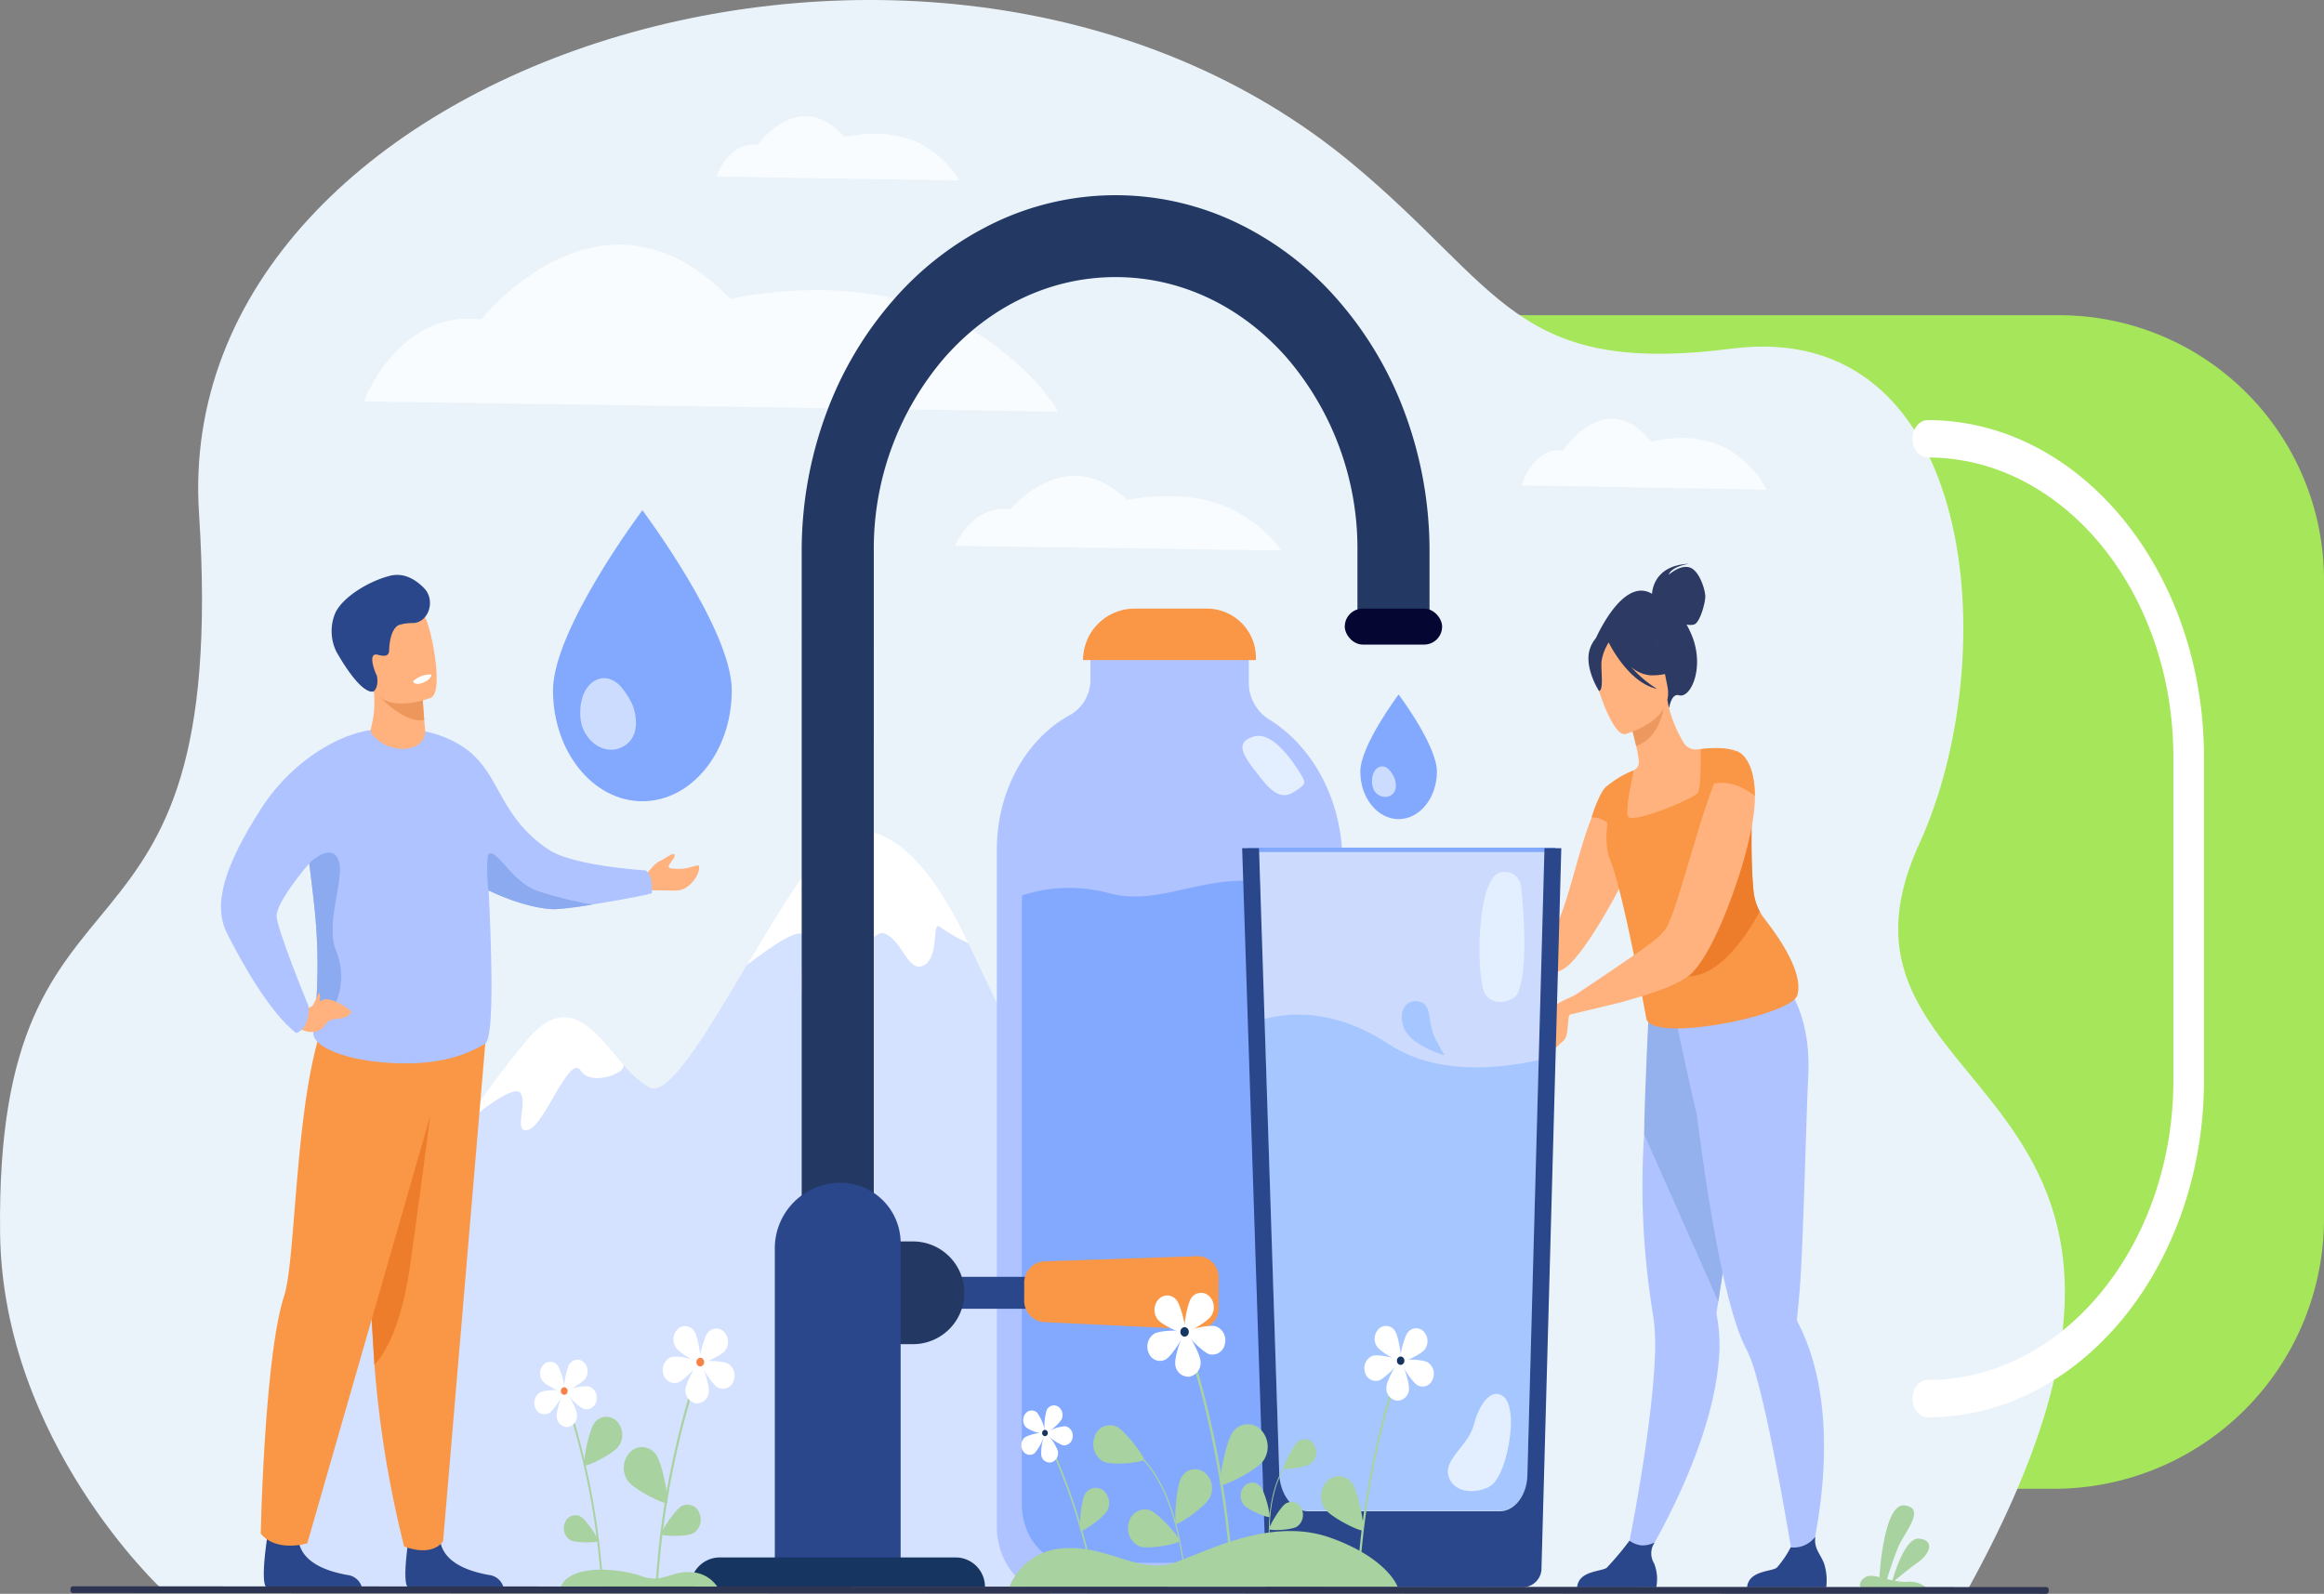 <svg xmlns="http://www.w3.org/2000/svg" xmlns:xlink="http://www.w3.org/1999/xlink" width="422.436" height="289.752" viewBox="0 0 422.436 289.752">
  <rect x="0" y="0" width="422.436" height="289.752" fill="#808080" stroke="none"/>
  <defs>
    <clipPath id="clip-path">
      <rect id="Rectángulo_33849" data-name="Rectángulo 33849" width="52.987" height="181.284" fill="none"/>
    </clipPath>
  </defs>
  <g id="Grupo_557412" data-name="Grupo 557412" transform="translate(-931.377 -1551.201)">
    <g id="Grupo_60293" data-name="Grupo 60293" transform="translate(555.264 -1190.921)">
      <path id="Rectángulo_33943" data-name="Rectángulo 33943" d="M49.1,0H288.438a0,0,0,0,1,0,0V213.356a0,0,0,0,1,0,0H48.14A48.14,48.14,0,0,1,0,165.216V49.1A49.1,49.1,0,0,1,49.1,0Z" transform="translate(798.549 3012.784) rotate(180)" fill="#a6e65a"/>
      <path id="Trazado_119861" data-name="Trazado 119861" d="M778.754,2756.7" transform="translate(0 0)" fill="#37649d"/>
    </g>
    <g id="Grupo_60323" data-name="Grupo 60323" transform="translate(3070.85 1551.201)">
      <path id="Trazado_120093" data-name="Trazado 120093" d="M-1781.882,289.135l-201.094-.079-101.051-.039-5.626,0-20.3-.005s-29-26.8-29.5-64.7c-.99-74.665,41.994-41.034,36.155-131.021-5.329-82.113,133.9-126.391,209.493-63.658,27.484,22.808,29.641,38.8,69.137,33.747,44.583-5.709,49.663,55.9,34.059,90.046C-1812.753,201.88-1729.217,193.92-1781.882,289.135Z" transform="translate(0 0)" fill="#ebf3fa"/>
      <g id="Grupo_60294" data-name="Grupo 60294" transform="translate(-2090.337 150.848)">
        <path id="Trazado_120094" data-name="Trazado 120094" d="M-1679.343,906.209l-54.543.08-106.292.157-5.927.008,0-.011-14.026,0-29.1.015c5.316-16.542,22.874-65.414,35.389-84.709a150.375,150.375,0,0,1,11.377-15.4c7.466-8.807,12.4-1.177,17.325,4.507.009.011.018.023.027.033a16.668,16.668,0,0,0,4.882,4.273c3.213,1.515,9.406-8.495,16.049-19.648q.774-1.294,1.55-2.6h0c7.128-11.99,14.548-24.364,19.211-24.619,8.343-.459,15.276,8.283,21.078,20.595h0c12.837,27.236,21.344,43.811,24.505,48.476,5.156,7.609,10.537,17.082,15.834,10.734,2.92-3.5,5.744-6.294,8.23-6.359,4.424-.117,9.061,4.86,13.449,12.1l0,0C-1688.993,872.51-1679.343,906.209-1679.343,906.209Z" transform="translate(1889.224 -768.276)" fill="#d4e1ff"/>
        <path id="Trazado_120095" data-name="Trazado 120095" d="M-1687.961,951.477c-2-3.094-6.555,9.873-9.468,10.757s-.182-4.568-1.457-6.631-10.1,5.563-10.1,5.563a150.332,150.332,0,0,1,11.376-15.4c7.467-8.807,12.4-1.177,17.325,4.506l.027.034C-1679.11,951.659-1685.958,954.572-1687.961,951.477Z" transform="translate(1744.377 -907.697)" fill="#fff"/>
        <path id="Trazado_120096" data-name="Trazado 120096" d="M-1407.884,788.886h0a31.474,31.474,0,0,1-5.135-2.915c-1.638-1.326,0,5.3-2.913,6.926s-4.006-4.715-7.283-5.769-8.558,13.578-12.746,13.726-1.093-11.493-2-13.409-10.209,5.465-10.209,5.465h0c7.129-11.988,14.548-24.363,19.211-24.619C-1420.619,767.832-1413.687,776.575-1407.884,788.886Z" transform="translate(1534.772 -768.273)" fill="#fff"/>
        <path id="Trazado_120097" data-name="Trazado 120097" d="M-1022.467,1151.637c-.819,1.474,1.639,5.231-.455,5.378s-7.648-7.515-8.74-7.883-2,3.61-3.915,3.316c-.872-.134-1.517-1.846-1.959-3.668,2.921-3.5,5.745-6.295,8.23-6.36,4.425-.116,9.062,4.861,13.449,12.1C-1016.008,1154.4-1021.659,1150.182-1022.467,1151.637Z" transform="translate(1204.763 -1068.956)" fill="#fff"/>
      </g>
      <g id="Grupo_60295" data-name="Grupo 60295" transform="translate(-1958.276 110.648)">
        <path id="Trazado_120098" data-name="Trazado 120098" d="M-1153.821,641.61V762.428c0,6.731-4.636,12.188-10.353,12.188h-42.108c-5.718,0-10.352-5.457-10.352-12.188v-123c0-10.94,5.525-20.356,13.468-24.6a7.353,7.353,0,0,0,3.544-6.548v-4.867h28.787v5.426a7.924,7.924,0,0,0,3.568,6.816C-1159.282,620.5-1153.821,630.3-1153.821,641.61Z" transform="translate(1216.633 -595.585)" fill="#aec3ff"/>
        <path id="Trazado_120099" data-name="Trazado 120099" d="M-1139.869,822.42V928.733c0,5.921-3.963,10.723-8.85,10.723h-36c-4.889,0-8.852-4.8-8.852-10.723V820.5c0-.808.033-1.608.1-2.4a27.62,27.62,0,0,1,15.556-.443c8.317,2.316,15.166-2.223,24.951-2.223,6.815,0,9.834,1.2,12.507.924A30.9,30.9,0,0,1-1139.869,822.42Z" transform="translate(1198.103 -765.979)" fill="#83a9ff"/>
        <path id="Rectángulo_33948" data-name="Rectángulo 33948" d="M9.361,0H22.519a8.9,8.9,0,0,1,8.9,8.9v.46a0,0,0,0,1,0,0H0a0,0,0,0,1,0,0v0A9.361,9.361,0,0,1,9.361,0Z" transform="translate(15.671)" fill="#f99746"/>
        <path id="Trazado_120100" data-name="Trazado 120100" d="M-978.365,688.807s-4.7-8.589-8.8-7.409-1.411,4.187,1.085,7.409,4.153,3.929,6.114,2.716S-977.7,689.92-978.365,688.807Z" transform="translate(1033.926 -658.166)" fill="#e3eeff"/>
      </g>
      <path id="Trazado_120101" data-name="Trazado 120101" d="M-1255.267,453.323s2.96-7.487,10.037-6.655c0,0,10.276-12.48,21.233-1.664,0,0,11.648-2.68,20.274,2.32,5.751,3.334,7.651,6.831,7.651,6.831Z" transform="translate(-710.594 -354.084)" fill="#f8fcff"/>
      <path id="Trazado_120102" data-name="Trazado 120102" d="M-1802.78,255.045s6.31-16.758,21.4-14.9c0,0,21.908-27.932,45.27-3.724,0,0,24.833-6,43.225,5.193,12.262,7.462,16.312,15.289,16.312,15.289Z" transform="translate(-270.584 -182.07)" fill="#f8fcff"/>
      <path id="Trazado_120103" data-name="Trazado 120103" d="M-730.869,399.792s2.229-7.128,7.558-6.336c0,0,7.738-11.88,15.989-1.584,0,0,8.771-2.551,15.267,2.209a17.908,17.908,0,0,1,5.761,6.5Z" transform="translate(-1132.028 -311.555)" fill="#f8fcff"/>
      <path id="Trazado_120104" data-name="Trazado 120104" d="M-1476.229,118.584s2.2-6.448,7.477-5.732c0,0,7.654-10.748,15.816-1.433,0,0,8.676-2.308,15.1,2a16.612,16.612,0,0,1,5.7,5.883Z" transform="translate(-533.018 -86.49)" fill="#f8fcff"/>
      <g id="Grupo_60296" data-name="Grupo 60296" transform="translate(-1872.032 102.503)">
        <path id="Trazado_120105" data-name="Trazado 120105" d="M-652.349,527.505c.014-.442.316-5.208,6.705-5.457,0,0-3.142.426-3.685,1.995,0,0,2.14-1.939,3.882-1.315s2.766,4.091,2.776,5.232-.958,4.818-2.064,5.13a2.978,2.978,0,0,1-1.339,0,17.876,17.876,0,0,1,.858,1.74c2.55,5.946-.08,11.757-2.238,11.115-1.384-.412-1.776,2.272-1.776,2.272l-13.449-12.37S-657.739,524.237-652.349,527.505Z" transform="translate(685.203 -522.048)" fill="#2c3a64"/>
        <path id="Trazado_120106" data-name="Trazado 120106" d="M-756.84,761.672c3.935-.442,8.6-1.228,10.464-2.53,2.832-1.965,7.736-10.216,10.762-16.233.087-.147.282-3.195.347-3.342,1.578-3.193,2.294-1.227,2.381-3.757a14.344,14.344,0,0,0-.368-4.028,10.861,10.861,0,0,0-1.6-3.635,1.81,1.81,0,0,0-.3-.418,7.734,7.734,0,0,0-2.054-1.989c-.519-.246-1.081.049-1.664.761v.025a11.43,11.43,0,0,0-1.492,2.505.133.133,0,0,0-.043.074c-.108.221-.216.467-.346.737a.647.647,0,0,0-.087.172q-.356.847-.713,1.768c-2.659,6.582-4.661,17.466-7.017,20.438-1.016,1.277-6.495,2.87-10.191,4.737C-761.423,758.283-759.455,761.991-756.84,761.672Z" transform="translate(763.438 -685.677)" fill="#ffb27d"/>
        <path id="Trazado_120107" data-name="Trazado 120107" d="M-633.916,1029.208l2.857,1.208s12.409-19.551,13.936-36.752a29.6,29.6,0,0,0-.408-8.794s.121-.787.333-2.178c.1-.649.219-1.431.357-2.326.4-2.626.958-6.219,1.593-10.31,1.46-9.414,3.351-21.449,4.821-30.3l-.77-.281-8.329-3.052-1.721-6.211-6.2-1.855s-1.385,3.079-2.624,17.623c-.229,1.908-.436,4.011-.592,6.293a141.375,141.375,0,0,0,.59,25.476q.427,3.792,1.089,7.819a39.572,39.572,0,0,1,.238,7.721C-629.373,1007.355-633.916,1029.208-633.916,1029.208Z" transform="translate(662.087 -848.582)" fill="#aec3ff"/>
        <path id="Trazado_120108" data-name="Trazado 120108" d="M-617.357,949.484-603.89,979.9c.1-.649.219-1.431.357-2.326.4-2.626.959-6.219,1.593-10.31,1.46-9.414,3.351-21.449,4.821-30.3l-.77-.281-8.329-3.052-1.721-6.211-8.483-2.537S-617.357,943.683-617.357,949.484Z" transform="translate(648.78 -845.79)" fill="#94b0ed"/>
        <path id="Trazado_120109" data-name="Trazado 120109" d="M-587.184,917.784l.312-3.037c5.223,1.576,19.178-4.4,19.178-4.4s5.06,5.053,4.4,17.165c-.324,5.912-.917,31.033-1.535,38.466-.224,2.694-.42,4.612-.5,5.377a.016.016,0,0,0,0,.007,1.174,1.174,0,0,0,.152.658,37.216,37.216,0,0,1,2.284,5.455c6.072,18.381-.935,41.017-.935,41.017l-1.818-.833s-3.987-25.191-7.227-36.32a23.767,23.767,0,0,0-1.56-4.257c-1.409-2.583-2.716-6.8-3.9-11.823-2.243-9.49-4.048-21.835-5.249-31.364C-583.758,933.9-587.184,917.784-587.184,917.784Z" transform="translate(624.531 -834.102)" fill="#aec3ff"/>
        <path id="Trazado_120110" data-name="Trazado 120110" d="M-638,670.229a14.69,14.69,0,0,0,6.015,1.6c8.979.559,11.018-8.383,11.389-14.319a6.689,6.689,0,0,0-3.081-.443c-.243.015-.49.035-.733.059a2.52,2.52,0,0,1-2.311-1.147,22.88,22.88,0,0,1-3.017-7.836l-.387.2-6.479,3.461s.688,2.4,1.2,4.687a26.976,26.976,0,0,1,.486,2.717,1.659,1.659,0,0,1-.858,1.679h0a.023.023,0,0,1,0,.008A55.952,55.952,0,0,0-638,670.229Z" transform="translate(665.372 -623.385)" fill="#ffb27d"/>
        <path id="Trazado_120111" data-name="Trazado 120111" d="M-652.526,712.65c.068.2.142.4.224.607,2.274,5.564,6.484,28.614,6.484,28.614,1.293,4.456,27.414-.813,27.487-4.587.986-4-3.5-10.429-6.031-13.654a9.174,9.174,0,0,1-.849-1.3,9.894,9.894,0,0,1-1.148-3.8c-.5-5.349-.308-10.362-.349-13.41h0c-.494-.416-.973-.8-1.418-1.166a13.168,13.168,0,0,1-1.726-1.627,3.13,3.13,0,0,1-.828-1.852,11.149,11.149,0,0,1,.035-1.553c.021-.246.049-.493.081-.74a23.167,23.167,0,0,1,1.3-4.936c-2.409-1.108-6.694-.448-6.694-.448s0,.27.007.713c.014,1.778,0,6.343-.5,7.207-.628,1.076-12.1,5.789-12.711,4.329-.6-1.436,1.038-8.164,1.1-8.418a.022.022,0,0,0,0-.008,17.671,17.671,0,0,0-5.218,3.153C-650.963,701.479-654.317,707.252-652.526,712.65Z" transform="translate(677.648 -659.113)" fill="#f99746"/>
        <path id="Trazado_120112" data-name="Trazado 120112" d="M-630.9,652.652s.689,2.393,1.2,4.687c3.787-1.2,4.937-5.723,5.283-8.147Z" transform="translate(659.664 -624.228)" fill="#ed985f"/>
        <path id="Trazado_120113" data-name="Trazado 120113" d="M-658.542,603.094s9.061-2.382,7.668-8.77-1.161-11-7.005-9.746-6.432,4-6.424,6.264S-660.934,603.549-658.542,603.094Z" transform="translate(686.507 -572.136)" fill="#ffb27d"/>
        <path id="Trazado_120114" data-name="Trazado 120114" d="M-668.549,582.451c.974-2.315,2.121-2.192,2.838-1.781,4.258-4.475,8.434-.819,8.434-.819a11.892,11.892,0,0,0,5.091,6.214s-1.392,1.619-5.426,1.584a6.184,6.184,0,0,1-3.6-1.539,22,22,0,0,0,4.724,4c-5.05-1.1-8.437-7.74-8.784-8.445a8.9,8.9,0,0,0-1.315,3.536c-.094,1.753.438,5.158-.446,5.287C-667.032,590.489-670.009,585.923-668.549,582.451Z" transform="translate(690.244 -567.371)" fill="#2c3a64"/>
        <path id="Trazado_120115" data-name="Trazado 120115" d="M-663.549,728.486c-1.02,1.006-2.182,4.323-2.508,5.436a4.351,4.351,0,0,1,3.972,2.349S-662.076,727.035-663.549,728.486Z" transform="translate(687.918 -687.828)" fill="#f99746"/>
        <path id="Trazado_120116" data-name="Trazado 120116" d="M-587.046,773.922c5.525-.066,10.2-6.584,13.064-11.793a9.9,9.9,0,0,1-1.148-3.805c-.5-5.349-.308-10.361-.349-13.41h0c-.494-.416-.973-.8-1.418-1.166a13.163,13.163,0,0,1-1.726-1.627C-583.148,750.809-594.537,774.012-587.046,773.922Z" transform="translate(626.419 -698.91)" fill="#ed7d2b"/>
        <path id="Trazado_120117" data-name="Trazado 120117" d="M-522.107,1432.016h14.389a10.142,10.142,0,0,0-.407-4.381c-.72-1.813-1.848-2.638-1.578-4.832a4.89,4.89,0,0,1-4.485,1.949,17.876,17.876,0,0,1-2.5,3.676C-517.625,1429.2-521.817,1428.922-522.107,1432.016Z" transform="translate(572.232 -1245.942)" fill="#2b478b"/>
        <path id="Trazado_120118" data-name="Trazado 120118" d="M-679.449,1435.016h14.388a7.657,7.657,0,0,0-.407-4.381,3.5,3.5,0,0,1,.1-3.762,5.015,5.015,0,0,1-2.423.519,4.688,4.688,0,0,1-2.14-.855,56.3,56.3,0,0,1-4.1,4.893C-674.967,1432.2-679.16,1431.923-679.449,1435.016Z" transform="translate(698.68 -1248.942)" fill="#2b478b"/>
        <path id="Trazado_120119" data-name="Trazado 120119" d="M-689.191,740.759l.579,2.536s7.185-1.712,8.764-2.1h.022c2.7-.737,5.729-1.621,8.28-2.6a21.519,21.519,0,0,0,4.41-2.235,2.693,2.693,0,0,0,.3-.246c2.529-2.087,5.534-8.227,7.869-14.81.324-.909.627-1.817.93-2.7a74.179,74.179,0,0,0,2.465-9.333,29.727,29.727,0,0,0,.584-4.446,12.364,12.364,0,0,0,.022-1.253c-.043-7.122-3.156-8.1-3.156-8.1-.065-.025-.13-.049-.216-.074-.541-.1-1.1.319-1.686,1.13a23.26,23.26,0,0,0-2.313,4.642c-1.232,3.168-2.53,7.27-3.74,11.347-.67,2.235-1.319,4.47-1.967,6.533-.368,1.253-.735,2.432-1.081,3.512a36.353,36.353,0,0,1-1.816,4.789,11.117,11.117,0,0,1-2.659,2.726C-675.892,731.956-689.191,740.759-689.191,740.759Z" transform="translate(706.509 -661.339)" fill="#ffb27d"/>
        <path id="Trazado_120120" data-name="Trazado 120120" d="M-555.682,701.515c4.162-1.3,8.02,2.121,8.02,2.121-.052-7.111-3.168-8.084-3.168-8.084C-552.083,694.962-554.183,697.695-555.682,701.515Z" transform="translate(599.214 -661.42)" fill="#f99746"/>
        <path id="Trazado_120121" data-name="Trazado 120121" d="M-709.466,921.836a33.483,33.483,0,0,0-4.367,2.251,10.423,10.423,0,0,0-2.313,3.777s.013.445.377.445,1.184-1.592,1.784-1.338a14.729,14.729,0,0,1-1.211,2.641c-.449.534-.7,3.218-.613,3.8s3.173-2.2,4.463-3.458c.687-.673.667-2.3.88-4.148.187-1.617,4.116-2.552,4.116-2.552Z" transform="translate(728.172 -843.339)" fill="#ffb27d"/>
        <path id="Trazado_120122" data-name="Trazado 120122" d="M-775.95,903.953S-777.816,905.9-777.3,908s2.5,2.352,2.818,1.244S-774.979,903.564-775.95,903.953Z" transform="translate(777.393 -828.948)" fill="#ffb27d"/>
      </g>
      <g id="Grupo_60297" data-name="Grupo 60297" transform="translate(-1892.207 126.254)">
        <path id="Trazado_120123" data-name="Trazado 120123" d="M-880.147,657.04c0-4.769,6.96-14.028,6.96-14.028s6.96,9.259,6.96,14.028-3.116,8.635-6.96,8.635S-880.147,661.809-880.147,657.04Z" transform="translate(880.147 -643.012)" fill="#83a9ff"/>
        <path id="Trazado_120124" data-name="Trazado 120124" d="M-869.176,713.389a3.69,3.69,0,0,1-.136-1.327c.081-2.089,1.779-3.216,3.131-1.8a5.811,5.811,0,0,1,.932,1.459c.524,1.447.3,2.752-.866,3.3A2.325,2.325,0,0,1-869.176,713.389Z" transform="translate(871.444 -696.551)" fill="#ccdcff"/>
      </g>
      <g id="Grupo_60298" data-name="Grupo 60298" transform="translate(-2038.953 92.761)">
        <path id="Trazado_120125" data-name="Trazado 120125" d="M-1627.525,505.179c0-11.133,16.248-32.747,16.248-32.747s16.248,21.614,16.248,32.747-7.275,20.158-16.248,20.158S-1627.525,516.312-1627.525,505.179Z" transform="translate(1627.525 -472.432)" fill="#83a9ff"/>
        <path id="Trazado_120126" data-name="Trazado 120126" d="M-1601.913,636.724a8.612,8.612,0,0,1-.319-3.1c.19-4.877,4.153-7.508,7.308-4.194a13.578,13.578,0,0,1,2.177,3.406c1.223,3.378.7,6.425-2.021,7.7S-1600.69,640.1-1601.913,636.724Z" transform="translate(1607.209 -597.418)" fill="#ccdcff"/>
      </g>
      <g id="Grupo_60300" data-name="Grupo 60300" transform="translate(-2013.963 35.49)">
        <rect id="Rectángulo_33949" data-name="Rectángulo 33949" width="31.221" height="5.805" transform="translate(48.102 196.641)" fill="#2b478b"/>
        <g id="Grupo_60299" data-name="Grupo 60299" transform="translate(20.212)">
          <path id="Trazado_120127" data-name="Trazado 120127" d="M-1384.208,431.843h-13.1V245.574a72.062,72.062,0,0,1,4.487-25.234,65.7,65.7,0,0,1,12.226-20.6,57.057,57.057,0,0,1,18.135-13.889,50.9,50.9,0,0,1,22.212-5.1,50.905,50.905,0,0,1,22.212,5.1,57.058,57.058,0,0,1,18.135,13.889,65.709,65.709,0,0,1,12.226,20.6,72.067,72.067,0,0,1,4.487,25.234V260.92h-13.1V245.574a53.226,53.226,0,0,0-12.875-35.31c-8.3-9.432-19.34-14.626-31.082-14.626s-22.779,5.194-31.082,14.626a53.226,53.226,0,0,0-12.874,35.31Z" transform="translate(1397.311 -180.752)" fill="#233862"/>
        </g>
        <path id="Rectángulo_33950" data-name="Rectángulo 33950" d="M0,0H6.138a9.339,9.339,0,0,1,9.339,9.339v0a9.339,9.339,0,0,1-9.339,9.339H0a0,0,0,0,1,0,0V0A0,0,0,0,1,0,0Z" transform="translate(34.297 190.204)" fill="#233862"/>
        <path id="Trazado_120128" data-name="Trazado 120128" d="M-1159.7,1176.424l-28.141-1.342a3.894,3.894,0,0,1-3.448-4.086v-2.856a3.886,3.886,0,0,1,3.493-4.087l28.141-.945a3.85,3.85,0,0,1,3.706,4.087v5.143A3.843,3.843,0,0,1-1159.7,1176.424Z" transform="translate(1251.951 -970.224)" fill="#f99746"/>
        <path id="Rectángulo_33951" data-name="Rectángulo 33951" d="M11.917,0h0A10.955,10.955,0,0,1,22.871,10.955v60.6a0,0,0,0,1,0,0H0a0,0,0,0,1,0,0V11.917A11.917,11.917,0,0,1,11.917,0Z" transform="translate(15.328 179.539)" fill="#2b478b"/>
        <path id="Rectángulo_33952" data-name="Rectángulo 33952" d="M5.34,0H48.188a5.34,5.34,0,0,1,5.34,5.34v0a0,0,0,0,1,0,0H0a0,0,0,0,1,0,0v0A5.34,5.34,0,0,1,5.34,0Z" transform="translate(0 247.655)" fill="#163560"/>
        <rect id="Rectángulo_33953" data-name="Rectángulo 33953" width="17.695" height="6.537" rx="3.269" transform="translate(118.931 75.158)" fill="#060633"/>
      </g>
      <g id="Grupo_60301" data-name="Grupo 60301" transform="translate(-1913.692 154.098)">
        <path id="Trazado_120129" data-name="Trazado 120129" d="M-973.974,784.825h53.9L-924.591,910.7l-46.615-.733Z" transform="translate(977.036 -784.825)" fill="#ccdbfd"/>
        <path id="Trazado_120130" data-name="Trazado 120130" d="M-919.074,947.662l-2.078,75.448c-.1,3.622-2.314,6.491-5.01,6.491h-34.777c-2.845,0-5.187-3.013-5.312-6.839l-2.705-82.538c4.239-1.176,12.6-2.039,22.575,4.541C-937.922,950.344-926.835,949.406-919.074,947.662Z" transform="translate(973.003 -909.056)" fill="#a6c6ff"/>
        <rect id="Rectángulo_33954" data-name="Rectángulo 33954" width="55.962" height="0.802" transform="translate(1.004)" fill="#83a9ff"/>
        <path id="Trazado_120131" data-name="Trazado 120131" d="M-931.547,785.353l-3.6,130.805a3.45,3.45,0,0,1-3.224,3.55h-46.791l-4.4-134.355h3.062l.778,23.989.207,6.373L-982.815,899c.125,3.861,2.467,6.9,5.312,6.9h34.776c2.7,0,4.91-2.893,5.01-6.549l2.078-76.129.482-17.647.552-20.22Z" transform="translate(989.567 -785.249)" fill="#2b478b"/>
        <path id="Trazado_120132" data-name="Trazado 120132" d="M-762.24,810.158a2.963,2.963,0,0,0-3.278-2.743c-5.134,0-4.917,20.043-3.182,22.344s5.174,1.044,5.785-.219C-760.554,824.666-762.24,810.158-762.24,810.158Z" transform="translate(812.958 -802.979)" fill="#e3eeff"/>
        <path id="Trazado_120133" data-name="Trazado 120133" d="M-787.733,1294.279c-.141-1.081-.408-3.184-2.122-3.647s-3.6,1.855-4.576,5.657-5.954,6.4-4.4,9.737,6.48,2.278,7.826,1.013C-788.549,1304.727-787.326,1297.408-787.733,1294.279Z" transform="translate(836.523 -1191.271)" fill="#e3eeff"/>
        <path id="Trazado_120134" data-name="Trazado 120134" d="M-834.045,936.774s-6.267-1.779-7.424-5.161.94-5.3,3.109-4.547,1.181,3.958,2.748,6.833Z" transform="translate(870.812 -899.006)" fill="#a6c6ff"/>
      </g>
      <g id="Grupo_60315" data-name="Grupo 60315" transform="translate(-1955.992 235.033)">
        <g id="Grupo_60303" data-name="Grupo 60303" transform="translate(15.255 24.051)">
          <path id="Trazado_120135" data-name="Trazado 120135" d="M-1125.409,1326.178c1.557.717,7.119.137,7.3-.368s-3.458-5.32-5.014-6.036a2.93,2.93,0,0,0-3.961,1.9A3.63,3.63,0,0,0-1125.409,1326.178Z" transform="translate(1127.309 -1319.52)" fill="#a8d29f"/>
          <path id="Trazado_120136" data-name="Trazado 120136" d="M-1050.354,1362.006c-.874,1.63-1.269,7.959-.859,8.242s5.18-3.017,6.054-4.647a3.734,3.734,0,0,0-1.015-4.748A2.841,2.841,0,0,0-1050.354,1362.006Z" transform="translate(1066.285 -1352.332)" fill="#a8d29f"/>
          <path id="Trazado_120137" data-name="Trazado 120137" d="M-1093.019,1404.258c1.6.58,7.107-.479,7.253-1s-3.8-5.006-5.4-5.585a2.985,2.985,0,0,0-3.822,2.241A3.568,3.568,0,0,0-1093.019,1404.258Z" transform="translate(1101.454 -1382.197)" fill="#a8d29f"/>
          <g id="Grupo_60302" data-name="Grupo 60302" transform="translate(9.01 6.144)">
            <path id="Trazado_120138" data-name="Trazado 120138" d="M-1073.9,1372.855c-.005-.144-.621-14.469-7.525-21.865l.147-.177c6.968,7.465,7.586,21.887,7.592,22.031Z" transform="translate(1081.42 -1350.813)" fill="#a8d29f"/>
          </g>
        </g>
        <g id="Grupo_60305" data-name="Grupo 60305" transform="translate(42.026 26.629)">
          <path id="Trazado_120139" data-name="Trazado 120139" d="M-946.238,1337.04c-.97.731-4.817,1.212-5,.9s1.7-4.155,2.669-4.886a1.959,1.959,0,0,1,2.921.67A2.6,2.6,0,0,1-946.238,1337.04Z" transform="translate(959.048 -1332.651)" fill="#a8d29f"/>
          <path id="Trazado_120140" data-name="Trazado 120140" d="M-987.313,1373.535c.792.969,1.831,5.2,1.587,5.461s-3.884-1.234-4.676-2.2a2.629,2.629,0,0,1,.111-3.383A1.935,1.935,0,0,1-987.313,1373.535Z" transform="translate(990.964 -1364.893)" fill="#a8d29f"/>
          <path id="Trazado_120141" data-name="Trazado 120141" d="M-959.45,1395.143c-1.016.645-4.884.792-5.046.463s1.973-4,2.989-4.642a1.981,1.981,0,0,1,2.868.921A2.574,2.574,0,0,1-959.45,1395.143Z" transform="translate(969.7 -1379.27)" fill="#a8d29f"/>
          <g id="Grupo_60304" data-name="Grupo 60304" transform="translate(5.112 5.181)">
            <path id="Trazado_120142" data-name="Trazado 120142" d="M-964.543,1375.162c-.014-.1-1.341-9.921,2.446-16.028l-.121-.1c-3.822,6.164-2.485,16.053-2.471,16.152Z" transform="translate(964.927 -1359.037)" fill="#a8d29f"/>
          </g>
        </g>
        <g id="Grupo_60308" data-name="Grupo 60308" transform="translate(25.077)">
          <g id="Grupo_60306" data-name="Grupo 60306" transform="translate(6.508 7.2)">
            <path id="Trazado_120143" data-name="Trazado 120143" d="M-1035.036,1277.9l-.439-.079c-1.73-25.43-8.566-43.679-8.661-43.927l.4-.2C-1043.641,1233.948-1036.756,1252.317-1035.036,1277.9Z" transform="translate(1044.137 -1233.697)" fill="#a8d29f"/>
          </g>
          <g id="Grupo_60307" data-name="Grupo 60307">
            <path id="Trazado_120144" data-name="Trazado 120144" d="M-1070.118,1203.839c.843,1.085,4.79,2.83,5.063,2.557s-.762-4.939-1.6-6.024a2.119,2.119,0,0,0-3.255-.231A2.876,2.876,0,0,0-1070.118,1203.839Z" transform="translate(1071.989 -1199.003)" fill="#fff"/>
            <path id="Trazado_120145" data-name="Trazado 120145" d="M-1041.979,1198.083c-.761,1.16-1.453,5.908-1.161,6.154s4.1-1.863,4.859-3.023a2.861,2.861,0,0,0-.471-3.667A2.131,2.131,0,0,0-1041.979,1198.083Z" transform="translate(1049.899 -1197.028)" fill="#fff"/>
            <path id="Trazado_120146" data-name="Trazado 120146" d="M-1036.208,1227.761c-1.229-.38-5.371.625-5.467,1.023s3.025,3.652,4.254,4.033a2.29,2.29,0,0,0,2.832-1.839A2.677,2.677,0,0,0-1036.208,1227.761Z" transform="translate(1048.668 -1221.659)" fill="#fff"/>
            <path id="Trazado_120147" data-name="Trazado 120147" d="M-1046.9,1237.876c-.123-1.44-2.418-5.484-2.78-5.444s-1.934,4.508-1.811,5.948a2.406,2.406,0,0,0,2.518,2.356A2.552,2.552,0,0,0-1046.9,1237.876Z" transform="translate(1056.558 -1225.48)" fill="#fff"/>
            <path id="Trazado_120148" data-name="Trazado 120148" d="M-1073.905,1237.25c1.128-.672,3.557-4.614,3.388-4.98s-4.4-.332-5.532.341a2.8,2.8,0,0,0-.97,3.538A2.177,2.177,0,0,0-1073.905,1237.25Z" transform="translate(1077.284 -1225.164)" fill="#fff"/>
            <path id="Trazado_120149" data-name="Trazado 120149" d="M-1046.679,1229.552a.778.778,0,0,1,.87-.716.856.856,0,0,1,.631.988.778.778,0,0,1-.87.716A.856.856,0,0,1-1046.679,1229.552Z" transform="translate(1052.696 -1222.582)" fill="#163560"/>
          </g>
          <path id="Trazado_120150" data-name="Trazado 120150" d="M-1007.639,1320.228c-1.253,1.751-2.606,9.1-2.166,9.5s6.494-2.6,7.747-4.347a4.475,4.475,0,0,0-.521-5.748A3.312,3.312,0,0,0-1007.639,1320.228Z" transform="translate(1023.123 -1294.826)" fill="#a8d29f"/>
        </g>
        <g id="Grupo_60311" data-name="Grupo 60311" transform="translate(2.167 20.462)">
          <g id="Grupo_60309" data-name="Grupo 60309" transform="translate(4.149 5.078)">
            <path id="Trazado_120151" data-name="Trazado 120151" d="M-1163.4,1355.568l-.3-.009a110.5,110.5,0,0,0-9.141-28.284l.25-.17A110.85,110.85,0,0,1-1163.4,1355.568Z" transform="translate(1172.838 -1327.105)" fill="#a8d29f"/>
          </g>
          <g id="Grupo_60310" data-name="Grupo 60310">
            <path id="Trazado_120152" data-name="Trazado 120152" d="M-1191.687,1309.083a7.219,7.219,0,0,0,3.557,1.192,9.647,9.647,0,0,0-1.53-3.838,1.419,1.419,0,0,0-2.178.172A1.924,1.924,0,0,0-1191.687,1309.083Z" transform="translate(1192.561 -1305.071)" fill="#fff"/>
            <path id="Trazado_120153" data-name="Trazado 120153" d="M-1172.222,1302.142a10.169,10.169,0,0,0-.295,4.2,8.036,8.036,0,0,0,2.991-2.49,1.885,1.885,0,0,0-.6-2.386A1.451,1.451,0,0,0-1172.222,1302.142Z" transform="translate(1176.818 -1301.243)" fill="#fff"/>
            <path id="Trazado_120154" data-name="Trazado 120154" d="M-1167.758,1320.532a7.273,7.273,0,0,0-3.548,1.224,7.9,7.9,0,0,0,3.134,2.252,1.592,1.592,0,0,0,1.737-1.5A1.728,1.728,0,0,0-1167.758,1320.532Z" transform="translate(1175.756 -1316.736)" fill="#fff"/>
            <path id="Trazado_120155" data-name="Trazado 120155" d="M-1172.659,1329.611a8.918,8.918,0,0,0-2.266-3.335,10.039,10.039,0,0,0-.742,4.128,1.549,1.549,0,0,0,1.852,1.312A1.773,1.773,0,0,0-1172.659,1329.611Z" transform="translate(1179.287 -1321.359)" fill="#fff"/>
            <path id="Trazado_120156" data-name="Trazado 120156" d="M-1191.532,1330.257a9.377,9.377,0,0,0,1.863-3.642,7.093,7.093,0,0,0-3.645.778,1.91,1.91,0,0,0-.37,2.444A1.43,1.43,0,0,0-1191.532,1330.257Z" transform="translate(1193.967 -1321.584)" fill="#fff"/>
            <path id="Trazado_120157" data-name="Trazado 120157" d="M-1174.667,1324.481a.542.542,0,0,1,.522-.562.551.551,0,0,1,.495.593.542.542,0,0,1-.522.562A.55.55,0,0,1-1174.667,1324.481Z" transform="translate(1178.457 -1319.467)" fill="#163560"/>
          </g>
          <path id="Trazado_120158" data-name="Trazado 120158" d="M-1138.81,1378.932c-.7,1.287-1.026,6.3-.7,6.521s4.109-2.37,4.805-3.657a2.957,2.957,0,0,0-.79-3.762A2.248,2.248,0,0,0-1138.81,1378.932Z" transform="translate(1150.305 -1362.631)" fill="#a8d29f"/>
        </g>
        <g id="Grupo_60314" data-name="Grupo 60314" transform="translate(56.646 6.017)">
          <g id="Grupo_60312" data-name="Grupo 60312" transform="translate(6.597 6.412)">
            <path id="Trazado_120159" data-name="Trazado 120159" d="M-882.906,1299.7l.391-.071A150.881,150.881,0,0,1-874.8,1260.5l-.356-.175A151.389,151.389,0,0,0-882.906,1299.7Z" transform="translate(882.906 -1260.33)" fill="#a8d29f"/>
          </g>
          <g id="Grupo_60313" data-name="Grupo 60313" transform="translate(7.887)">
            <path id="Trazado_120160" data-name="Trazado 120160" d="M-839.209,1233.74c-.751.966-4.266,2.52-4.509,2.277s.678-4.4,1.429-5.365a1.887,1.887,0,0,1,2.9-.205A2.561,2.561,0,0,1-839.209,1233.74Z" transform="translate(850.155 -1229.432)" fill="#fff"/>
            <path id="Trazado_120161" data-name="Trazado 120161" d="M-863.177,1228.613c.678,1.033,1.294,5.261,1.034,5.481s-3.65-1.659-4.328-2.692a2.548,2.548,0,0,1,.42-3.266A1.9,1.9,0,0,1-863.177,1228.613Z" transform="translate(868.736 -1227.674)" fill="#fff"/>
            <path id="Trazado_120162" data-name="Trazado 120162" d="M-874.822,1255.044c1.095-.339,4.784.557,4.869.911s-2.694,3.253-3.788,3.591a2.039,2.039,0,0,1-2.522-1.638A2.384,2.384,0,0,1-874.822,1255.044Z" transform="translate(876.337 -1249.61)" fill="#fff"/>
            <path id="Trazado_120163" data-name="Trazado 120163" d="M-855.97,1264.052c.109-1.283,2.154-4.884,2.476-4.849s1.722,4.015,1.613,5.3a2.143,2.143,0,0,1-2.242,2.1A2.273,2.273,0,0,1-855.97,1264.052Z" transform="translate(859.976 -1253.013)" fill="#fff"/>
            <path id="Trazado_120164" data-name="Trazado 120164" d="M-839.813,1263.5c-1-.6-3.168-4.11-3.017-4.435s3.923-.3,4.927.3a2.5,2.5,0,0,1,.864,3.151A1.939,1.939,0,0,1-839.813,1263.5Z" transform="translate(849.415 -1252.732)" fill="#fff"/>
            <path id="Trazado_120165" data-name="Trazado 120165" d="M-844.9,1256.639a.693.693,0,0,0-.774-.638.762.762,0,0,0-.562.88.693.693,0,0,0,.774.638A.762.762,0,0,0-844.9,1256.639Z" transform="translate(852.154 -1250.432)" fill="#163560"/>
          </g>
          <path id="Trazado_120166" data-name="Trazado 120166" d="M-910.816,1368.28c1.116,1.559,2.321,8.1,1.929,8.463s-5.783-2.312-6.9-3.871a3.986,3.986,0,0,1,.464-5.12A2.95,2.95,0,0,1-910.816,1368.28Z" transform="translate(916.505 -1339.593)" fill="#a8d29f"/>
        </g>
        <path id="Trazado_120167" data-name="Trazado 120167" d="M-1205,1427.751a11.225,11.225,0,0,1,10.24-7.019c8.029-.415,13.558,4.975,20.192,2.488s17.613-8.105,28-4.364,12.138,8.9,12.138,8.9Z" transform="translate(1205.003 -1374.297)" fill="#a8d29f"/>
      </g>
      <g id="Grupo_60316" data-name="Grupo 60316" transform="translate(-2099.304 104.513)">
        <path id="Trazado_120168" data-name="Trazado 120168" d="M-1746.36,1425.379h-17.355c-1.243-.958.335-10.324.335-10.324s4.736-2.042,5.555,2.11,6.033,5.468,8.792,5.974A3.086,3.086,0,0,1-1746.36,1425.379Z" transform="translate(1797.709 -1241.323)" fill="#2b478b"/>
        <path id="Trazado_120169" data-name="Trazado 120169" d="M-1784.568,940.084l-8.1,95.6s-1.7,2.971-7.083.968a196.392,196.392,0,0,1-5.4-33.068c-.019-.289-.039-.58-.058-.871-.411-6.366-.9-15.232-1.364-24.021-.842-15.978-1.589-31.7-1.589-31.7Z" transform="translate(1833.044 -860.015)" fill="#f99746"/>
        <path id="Trazado_120170" data-name="Trazado 120170" d="M-1788.505,1033.231s-2.778,21.294-3.738,27.767c-2.042,13.779-6.4,17.446-6.4,17.446-.019-.289-.039-.58-.058-.871-.411-6.366-.9-15.232-1.364-24.021Z" transform="translate(1826.539 -934.872)" fill="#ed7d2b"/>
        <path id="Trazado_120171" data-name="Trazado 120171" d="M-1544.9,794.628s1.608-2.217,2.473-2.529,2.539-1.783,2.757-1.176-1.125,1.542-1.054,2.235c.031.306,1.07.321,2.22.306,1.461-.019,3.237-.911,3.3-.507.241,1.479-1.675,4.169-3.664,4.409-1.6.193-3.832-.184-6.508.137C-1546.3,797.614-1544.9,794.628-1544.9,794.628Z" transform="translate(1622.108 -740.025)" fill="#ffb27d"/>
        <path id="Trazado_120172" data-name="Trazado 120172" d="M-1728.744,710.825c-.055.179-5.824,1.275-10.817,2.07a66.189,66.189,0,0,1-6.693.849c-2.349.031-6.845-.869-12.162-3.414a50.187,50.187,0,0,1-9.429-5.913c-2.852-2.252-2.94-4.017-5.312-7.637-7.361-11.234,2.314-15.984,7.634-13.828,3.679,1.49,5.911,4.03,7.905,7.469,2.36,4.071,4.286,8.6,10.164,12.518,4.428,2.951,17.626,3.759,17.626,3.759a3.126,3.126,0,0,1,.97,1.725A10.485,10.485,0,0,1-1728.744,710.825Z" transform="translate(1807.054 -652.964)" fill="#aec3ff"/>
        <path id="Trazado_120173" data-name="Trazado 120173" d="M-1877.449,1425.379H-1894.8c-1.244-.958.335-10.324.335-10.324s4.737-2.042,5.555,2.11,6.033,5.468,8.792,5.974A3.086,3.086,0,0,1-1877.449,1425.379Z" transform="translate(1903.059 -1241.323)" fill="#2b478b"/>
        <path id="Trazado_120174" data-name="Trazado 120174" d="M-1863.344,918.655l-26.282,91.383s-5.592,1.7-8.456-1.766c0,0,.664-32.221,4.252-43.222,2.9-8.9,1.494-56.959,14.361-57.367A15.962,15.962,0,0,1-1863.344,918.655Z" transform="translate(1905.31 -833.967)" fill="#f99746"/>
        <path id="Trazado_120175" data-name="Trazado 120175" d="M-1823.52,731.67c-4.055,2.372-9.315,4.04-18,3.4-8.344-.618-13.444-3.217-13.185-5.484.129-1.129.253-2.289.362-3.5a99.554,99.554,0,0,0-.293-20.343c-.246-2.313-.56-4.771-.826-6.909v-.006h0c-.323-2.6-.575-4.732-.546-5.535,0,0,2.64-13.479,4.62-15.644a8.336,8.336,0,0,1,3-1.942l.012,0c5.966-2.443,16.929-1.889,21.777,2.88.661.651,3,5.144,3.066,10C-1823.439,695.351-1820.886,730.131-1823.52,731.67Z" transform="translate(1871.499 -646.399)" fill="#aec3ff"/>
        <path id="Trazado_120176" data-name="Trazado 120176" d="M-1796.139,643.157c-.6-.858,1.09-2.46.336-8.734-.01-.082.537.034,1.363.256,2.459.662,7.4,2.255,7.622,2.325h.009s.061,1.32.264,3.685c.017.208.035.426.055.652.025.277.043.573.081.874C-1785.823,646.936-1793.339,647.175-1796.139,643.157Z" transform="translate(1823.488 -614.348)" fill="#ffb27d"/>
        <path id="Trazado_120177" data-name="Trazado 120177" d="M-1784.194,641.846c-3.671.956-9.15-5.2-9.15-5.2a5.634,5.634,0,0,1,1.256-.809c2.459.662,7.4,2.254,7.622,2.325h.009S-1784.4,639.481-1784.194,641.846Z" transform="translate(1821.137 -615.505)" fill="#ed975d"/>
        <path id="Trazado_120178" data-name="Trazado 120178" d="M-1795.125,575.892a16.861,16.861,0,0,1-3.434.909c-2.814.432-6.515.177-7.678-3.691-1.958-6.511-4.46-10.415,1.3-13.074,3.085-1.423,5.058-1.5,6.4-.956a4.877,4.877,0,0,1,2.371,2.332C-1795.046,563.405-1792.794,574.753-1795.125,575.892Z" transform="translate(1833.315 -553.569)" fill="#ffb27d"/>
        <path id="Trazado_120179" data-name="Trazado 120179" d="M-1815.656,534.705c2.1,2.154.912,6.117-1.913,6.346a8.3,8.3,0,0,0-2.708.367c-1.433.723-1.691,3.454-1.717,4.321s-.126,1.6-2.073,1.081a.843.843,0,0,0-.707.048c-.807.544.224,3.182.535,3.753,0,0,.448,1.889-.546,2.809-.12.11-2.073,1.079-6.777-7.1a8.507,8.507,0,0,1-.3-6.961c1.141-2.785,5.824-5.836,9.952-6.9C-1819.363,531.807-1817.229,533.094-1815.656,534.705Z" transform="translate(1852.575 -532.289)" fill="#2b478b"/>
        <path id="Trazado_120180" data-name="Trazado 120180" d="M-1753.746,624.569s.121.843-1.6,1.516c0,0-1.448.565-1.713-.3A4.6,4.6,0,0,1-1753.746,624.569Z" transform="translate(1791.979 -606.45)" fill="#fff"/>
        <path id="Trazado_120181" data-name="Trazado 120181" d="M-1669.332,799.428a66.189,66.189,0,0,1-6.693.849c-2.349.031-6.845-.869-12.162-3.414-.217-.861-.435-6.25.029-6.613,1.407-1.1,4.208,5.115,8.909,6.728A71.626,71.626,0,0,0-1669.332,799.428Z" transform="translate(1736.825 -739.496)" fill="#8baaef"/>
        <path id="Trazado_120182" data-name="Trazado 120182" d="M-1850.557,819.11a1.341,1.341,0,0,1-1.532-.447,99.546,99.546,0,0,0-.294-20.343c-.246-2.313-.56-4.771-.826-6.909v-.006s3.935-3.846,5.285-.67-2.506,11.611-.385,16.65S-1848.177,818.351-1850.557,819.11Z" transform="translate(1869.247 -738.98)" fill="#8baaef"/>
        <path id="Trazado_120183" data-name="Trazado 120183" d="M-1875.693,925.261s2.127,1.753,2.673,1.649c1.6-.3,2.425-1.782,3.909-1.641s4.621,2.026,4.258,2.457c-1.319,1.566-3.352.718-4.308,1.676-.664.665-1.063,2.046-3.473,1.765a8.9,8.9,0,0,1-4.541-2.531Z" transform="translate(1888.508 -848.101)" fill="#ffb27d"/>
        <path id="Trazado_120184" data-name="Trazado 120184" d="M-1911.759,681.5s-9.292,2.951-15.906,13.3-8.754,17.344-6.151,22.521,7.665,14.327,12.582,18.182c0,0,2.459-.6,2.266-4.869,0,0-6.036-14.621-5.819-16.6.406-3.682,9-13.017,10.881-14.942S-1911.759,681.5-1911.759,681.5Z" transform="translate(1934.893 -652.203)" fill="#aec3ff"/>
        <path id="Trazado_120185" data-name="Trazado 120185" d="M-1850.9,921.973a20.721,20.721,0,0,0,1.216-2.428c.145-.548.391.284.289.849a2.5,2.5,0,0,0,.024,1.013Z" transform="translate(1867.39 -843.365)" fill="#ffb27d"/>
      </g>
      <path id="Trazado_120186" data-name="Trazado 120186" d="M-405.647,1408.734h-11.818c-.633-.61.438-2,1.558-2.089a6.112,6.112,0,0,1,1.8.243c.163-2.454,1.091-13.485,4.591-13.042,3.935.5,0,4.858-1.112,7.44-.824,1.913-1.694,4.655-2.091,5.95.32.079.651.156.988.227.522-1.819,2.462-7.94,4.931-7.583,2.9.417,1.733,2.871-.321,4.328-1.507,1.071-3.357,2.594-4.237,3.329a11.1,11.1,0,0,0,2.311.21A4.574,4.574,0,0,1-405.647,1408.734Z" transform="translate(-1383.745 -1120.157)" fill="#a8d29f"/>
      <g id="Grupo_60319" data-name="Grupo 60319" transform="translate(-2042.343 247.196)">
        <g id="Grupo_60317" data-name="Grupo 60317" transform="translate(5.219 5.773)">
          <path id="Trazado_120187" data-name="Trazado 120187" d="M-1610.914,1323.822l-.352-.063a135.83,135.83,0,0,0-6.945-35.223l.321-.157A136.292,136.292,0,0,1-1610.914,1323.822Z" transform="translate(1618.212 -1288.378)" fill="#a8d29f"/>
        </g>
        <g id="Grupo_60318" data-name="Grupo 60318" transform="translate(0)">
          <path id="Trazado_120188" data-name="Trazado 120188" d="M-1639.045,1264.437c.676.87,3.841,2.269,4.06,2.05a11.889,11.889,0,0,0-1.287-4.831,1.7,1.7,0,0,0-2.61-.185A2.306,2.306,0,0,0-1639.045,1264.437Z" transform="translate(1640.545 -1260.559)" fill="#fff"/>
          <path id="Trazado_120189" data-name="Trazado 120189" d="M-1616.481,1259.821c-.611.93-1.165,4.737-.931,4.935s3.286-1.493,3.9-2.424a2.294,2.294,0,0,0-.378-2.94A1.708,1.708,0,0,0-1616.481,1259.821Z" transform="translate(1622.832 -1258.975)" fill="#fff"/>
          <path id="Trazado_120190" data-name="Trazado 120190" d="M-1611.854,1283.619c-.985-.305-4.307.5-4.383.82s2.426,2.929,3.411,3.234a1.836,1.836,0,0,0,2.271-1.475A2.146,2.146,0,0,0-1611.854,1283.619Z" transform="translate(1621.845 -1278.726)" fill="#fff"/>
          <path id="Trazado_120191" data-name="Trazado 120191" d="M-1620.425,1291.729c-.1-1.155-1.939-4.4-2.229-4.365s-1.55,3.615-1.452,4.77a1.929,1.929,0,0,0,2.019,1.889A2.046,2.046,0,0,0-1620.425,1291.729Z" transform="translate(1628.172 -1281.789)" fill="#fff"/>
          <path id="Trazado_120192" data-name="Trazado 120192" d="M-1642.082,1291.228c.9-.54,2.852-3.7,2.717-3.994s-3.532-.266-4.436.273a2.249,2.249,0,0,0-.778,2.837A1.746,1.746,0,0,0-1642.082,1291.228Z" transform="translate(1644.791 -1281.536)" fill="#fff"/>
          <path id="Trazado_120193" data-name="Trazado 120193" d="M-1620.25,1285.054a.624.624,0,0,1,.7-.574.686.686,0,0,1,.506.792.624.624,0,0,1-.7.574A.687.687,0,0,1-1620.25,1285.054Z" transform="translate(1625.075 -1279.465)" fill="#f78248"/>
        </g>
        <path id="Trazado_120194" data-name="Trazado 120194" d="M-1596.88,1313.03c-1,1.4-2.09,7.294-1.737,7.62s5.207-2.081,6.212-3.485a3.589,3.589,0,0,0-.418-4.609A2.656,2.656,0,0,0-1596.88,1313.03Z" transform="translate(1607.738 -1301.445)" fill="#a8d29f"/>
        <path id="Trazado_120195" data-name="Trazado 120195" d="M-1614.457,1403.145c1.043.578,3.351,4.094,3.206,4.433s-4.005.439-5.049-.139a2.543,2.543,0,0,1-.968-3.193A2,2,0,0,1-1614.457,1403.145Z" transform="translate(1622.843 -1374.643)" fill="#a8d29f"/>
      </g>
      <g id="Grupo_60322" data-name="Grupo 60322" transform="translate(-2026.088 241.091)">
        <g id="Grupo_60320" data-name="Grupo 60320" transform="translate(5.765 6.628)">
          <path id="Trazado_120196" data-name="Trazado 120196" d="M-1532.64,1302.334l.4-.073a155.977,155.977,0,0,1,7.974-40.44l-.368-.18A156.483,156.483,0,0,0-1532.64,1302.334Z" transform="translate(1532.64 -1261.64)" fill="#a8d29f"/>
        </g>
        <g id="Grupo_60321" data-name="Grupo 60321" transform="translate(7.098)">
          <path id="Trazado_120197" data-name="Trazado 120197" d="M-1487.47,1234.153c-.776,1-4.41,2.605-4.661,2.354s.7-4.547,1.477-5.546a1.951,1.951,0,0,1,3-.212A2.647,2.647,0,0,1-1487.47,1234.153Z" transform="translate(1498.784 -1229.7)" fill="#fff"/>
          <path id="Trazado_120198" data-name="Trazado 120198" d="M-1512.246,1228.853c.7,1.068,1.337,5.439,1.069,5.666s-3.773-1.715-4.474-2.783a2.634,2.634,0,0,1,.434-3.376A1.962,1.962,0,0,1-1512.246,1228.853Z" transform="translate(1517.992 -1227.882)" fill="#fff"/>
          <path id="Trazado_120199" data-name="Trazado 120199" d="M-1524.283,1256.175c1.131-.35,4.945.575,5.033.942s-2.785,3.362-3.916,3.713a2.108,2.108,0,0,1-2.607-1.693A2.464,2.464,0,0,1-1524.283,1256.175Z" transform="translate(1525.849 -1250.557)" fill="#fff"/>
          <path id="Trazado_120200" data-name="Trazado 120200" d="M-1504.8,1265.487c.113-1.326,2.227-5.049,2.56-5.012s1.78,4.15,1.667,5.476a2.215,2.215,0,0,1-2.318,2.169A2.35,2.35,0,0,1-1504.8,1265.487Z" transform="translate(1508.938 -1254.075)" fill="#fff"/>
          <path id="Trazado_120201" data-name="Trazado 120201" d="M-1488.094,1264.912c-1.038-.62-3.275-4.248-3.119-4.585s4.055-.306,5.093.313a2.582,2.582,0,0,1,.893,3.257A2.005,2.005,0,0,1-1488.094,1264.912Z" transform="translate(1498.02 -1253.785)" fill="#fff"/>
          <path id="Trazado_120202" data-name="Trazado 120202" d="M-1493.353,1257.823a.716.716,0,0,0-.8-.659.787.787,0,0,0-.58.909.715.715,0,0,0,.8.659A.788.788,0,0,0-1493.353,1257.823Z" transform="translate(1500.851 -1251.406)" fill="#f78248"/>
        </g>
        <path id="Trazado_120203" data-name="Trazado 120203" d="M-1556.121,1341.3c1.154,1.612,2.4,8.375,1.994,8.749s-5.979-2.39-7.133-4a4.12,4.12,0,0,1,.48-5.292A3.049,3.049,0,0,1-1556.121,1341.3Z" transform="translate(1562.001 -1317.917)" fill="#a8d29f"/>
        <path id="Trazado_120204" data-name="Trazado 120204" d="M-1523.586,1393.407c-1.2.664-3.847,4.7-3.681,5.089s4.6.5,5.8-.16a2.92,2.92,0,0,0,1.112-3.666A2.292,2.292,0,0,0-1523.586,1393.407Z" transform="translate(1534.093 -1360.683)" fill="#a8d29f"/>
      </g>
      <path id="Trazado_120205" data-name="Trazado 120205" d="M-1591.8,1456.524a6.078,6.078,0,0,0-4.892-2.67c-3.507-.219-5.242,2.08-8.785.766s-12.78-2.5-14.778,1.833Z" transform="translate(-417.268 -1168.04)" fill="#a8d29f"/>
      <path id="Trazado_120206" data-name="Trazado 120206" d="M-1715.047,1470.132l-358.711-.14a.467.467,0,0,1-.433-.492v-.239a.467.467,0,0,1,.433-.492l358.712.141a.466.466,0,0,1,.432.492v.239A.466.466,0,0,1-1715.047,1470.132Z" transform="translate(-52.464 -1180.38)" fill="#2e3552"/>
    </g>
    <g id="Grupo_78516" data-name="Grupo 78516" transform="translate(1279.012 1627.579)">
      <g id="Grupo_78452" data-name="Grupo 78452" clip-path="url(#clip-path)">
        <path id="Trazado_113873" data-name="Trazado 113873" d="M2.781,181.284c-1.535,0-2.781-1.52-2.781-3.395s1.245-3.395,2.781-3.395c24.617,0,44.645-24.451,44.645-54.506V61.3C47.426,31.241,27.4,6.79,2.781,6.79,1.245,6.79,0,5.269,0,3.395S1.245,0,2.781,0C30.465,0,52.987,27.5,52.987,61.3v58.693c0,33.8-22.523,61.3-50.207,61.3" fill="#fff"/>
      </g>
    </g>
  </g>
</svg>
